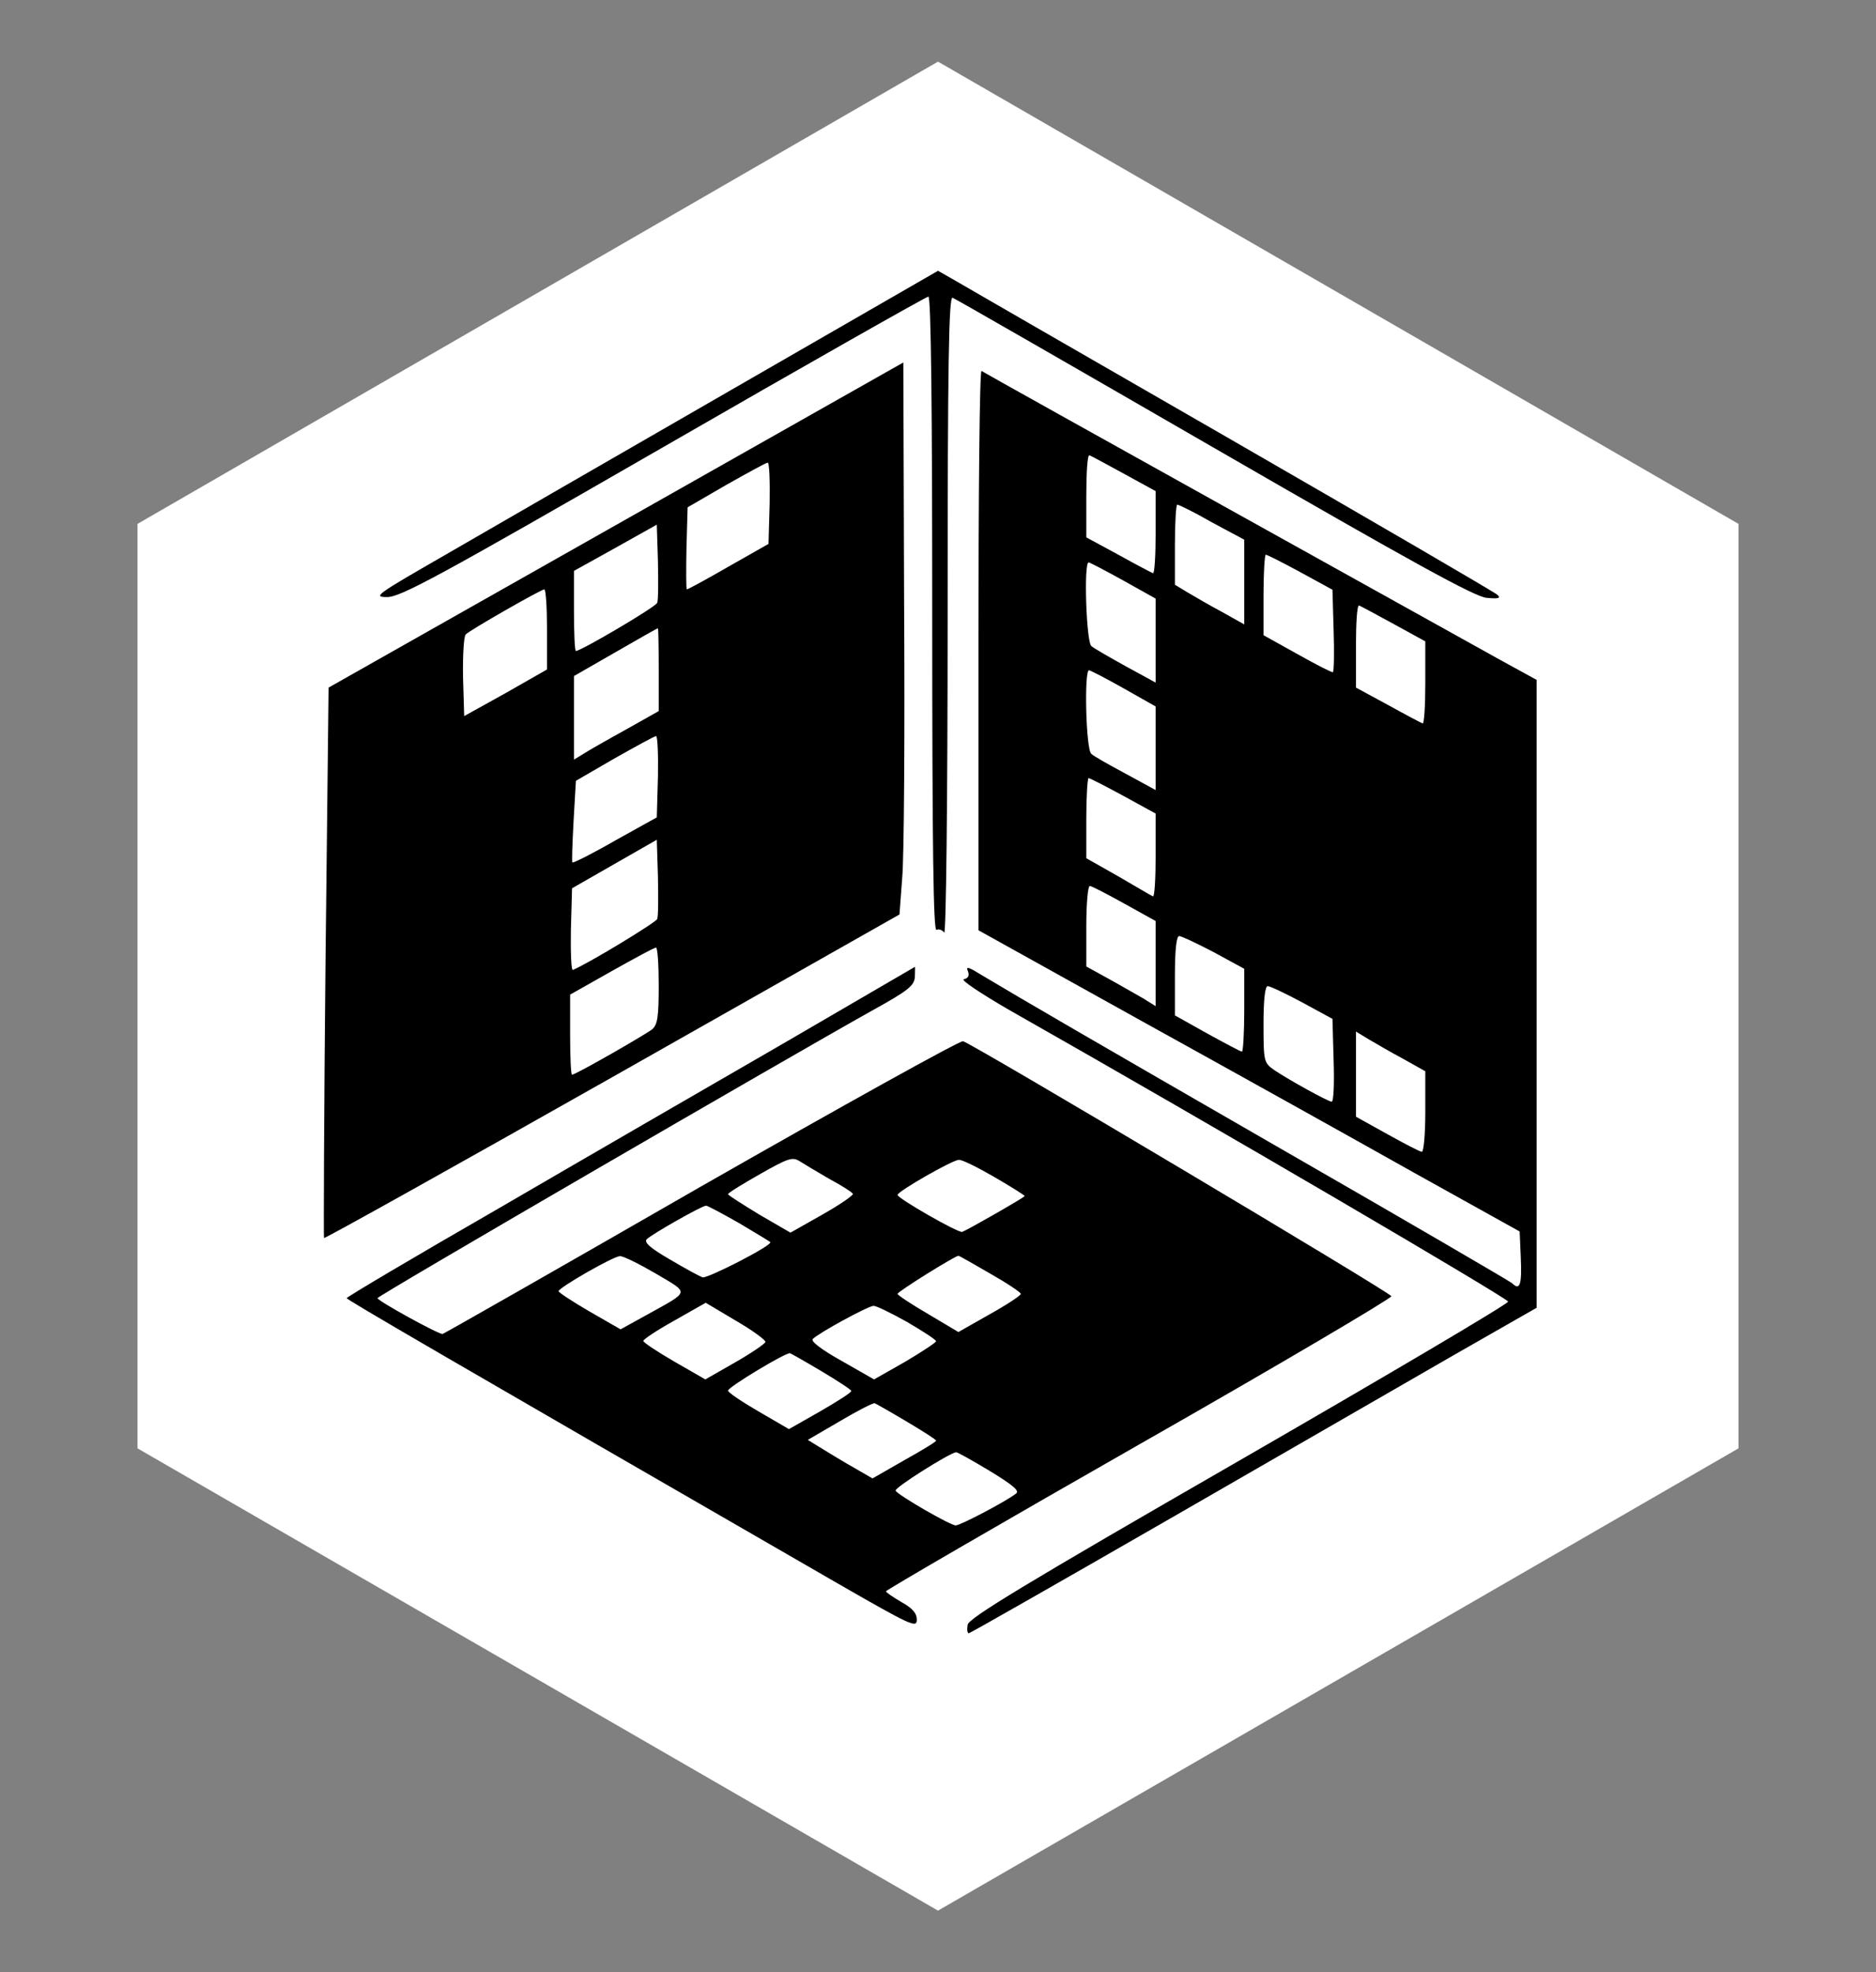 <?xml version="1.0" standalone="no"?>
<!DOCTYPE svg PUBLIC "-//W3C//DTD SVG 20010904//EN"
 "http://www.w3.org/TR/2001/REC-SVG-20010904/DTD/svg10.dtd">
<svg version="1.0" xmlns="http://www.w3.org/2000/svg"
     width="487pt" height="512pt" viewBox="0 0 487 512"
     preserveAspectRatio="xMidYMid meet">

  <rect x="0" y="0" width="487" height="512" fill="#808080" stroke="none"/>

  <!-- ★ 추가된 흰색 육각형 배경 ★ -->
  <polygon points="243.5 16 451.3 136 451.3 376 243.5 496 35.7 376 35.7 136"
           fill="#ffffff" stroke="none"/>

  <!-- ▼ 원본 로고 그룹: 내용은 건드리지 않았습니다 ▼ -->
<g transform="translate(0,512) scale(0.1,-0.1)"
fill="#000000" stroke="none">
<path d="M1890 4103 c-300 -173 -630 -363 -735 -424 -179 -103 -188 -109 -150
-109 35 0 133 53 718 390 373 215 682 390 687 390 7 0 10 -294 10 -826 0 -603
3 -823 11 -818 6 3 15 0 20 -7 5 -8 9 341 9 820 0 663 3 832 13 828 6 -2 312
-178 679 -390 516 -298 676 -386 707 -389 31 -3 38 -1 28 8 -6 6 -322 190
-702 409 -379 218 -703 405 -720 415 l-30 17 -545 -314z"/>
<path d="M1599 3757 l-746 -422 -8 -713 c-4 -392 -5 -715 -4 -716 2 -2 339
186 749 418 l745 422 7 94 c5 52 7 375 5 717 l-2 622 -746 -422z m399 57 l-3
-106 -104 -59 c-57 -33 -105 -59 -108 -59 -2 0 -2 48 -1 106 l3 107 100 58
c55 31 104 58 108 58 4 1 6 -47 5 -105z m-292 -259 c-4 -11 -198 -125 -211
-125 -3 0 -5 47 -5 104 l0 104 108 60 107 60 3 -96 c1 -52 1 -101 -2 -107z
m-286 -69 l0 -104 -107 -61 -108 -60 -3 101 c-1 56 2 106 7 111 12 12 194 116
204 117 4 0 7 -47 7 -104z m290 -104 l0 -108 -87 -49 c-49 -27 -98 -55 -110
-63 l-23 -14 0 108 0 109 108 62 c59 34 108 62 110 62 1 1 2 -48 2 -107z m-2
-278 l-3 -106 -108 -60 c-59 -34 -109 -59 -111 -57 -2 2 0 51 3 108 l6 104
100 58 c55 31 104 58 108 58 4 1 6 -47 5 -105z m-2 -370 c-4 -9 -176 -114
-219 -132 -4 -2 -6 45 -5 104 l3 108 110 63 110 63 3 -97 c1 -53 1 -102 -2
-109z m4 -172 c0 -82 -3 -102 -17 -114 -19 -15 -199 -118 -208 -118 -3 0 -5
47 -5 104 l0 104 108 61 c59 33 110 61 115 61 4 0 7 -44 7 -98z"/>
<path d="M2540 3433 l0 -728 428 -238 c235 -130 551 -306 702 -391 l275 -153
3 -71 c3 -69 -3 -83 -23 -63 -6 5 -273 161 -595 346 -517 298 -655 378 -789
458 -29 18 -34 18 -28 5 4 -11 0 -18 -11 -20 -9 -2 44 -37 118 -80 543 -308
1295 -749 1295 -757 0 -6 -315 -192 -700 -414 -554 -319 -701 -408 -703 -425
-2 -12 -1 -22 3 -22 3 0 238 134 523 298 284 164 615 354 734 423 l217 124 0
815 0 815 -102 56 c-92 51 -1322 735 -1339 746 -5 2 -8 -323 -8 -724z m378
457 l82 -45 0 -108 c0 -60 -3 -107 -7 -105 -5 2 -45 23 -90 48 l-83 45 0 108
c0 60 3 107 8 105 4 -1 44 -23 90 -48z m228 -126 l84 -45 0 -110 0 -110 -57
32 c-32 17 -73 41 -90 51 l-33 20 0 104 c0 57 3 104 6 104 4 0 45 -20 90 -46z
m229 -129 l84 -46 3 -105 c2 -58 1 -107 -2 -109 -3 -1 -44 20 -92 47 l-88 49
0 105 c0 57 3 104 6 104 3 0 43 -20 89 -45z m-459 -22 l84 -47 0 -109 0 -109
-77 42 c-43 24 -84 47 -90 53 -13 10 -20 217 -7 217 3 0 43 -21 90 -47z m702
-113 l82 -45 0 -108 c0 -60 -3 -107 -7 -105 -5 2 -45 23 -90 48 l-83 45 0 108
c0 60 3 107 8 105 4 -1 44 -23 90 -48z m-701 -167 l83 -47 0 -108 0 -109 -77
42 c-43 23 -84 46 -90 52 -14 10 -19 217 -6 217 3 0 44 -21 90 -47z m-1 -279
l84 -46 0 -109 c0 -61 -3 -108 -7 -106 -5 2 -45 26 -90 52 l-83 47 0 104 c0
57 3 104 6 104 3 0 44 -21 90 -46z m3 -280 l81 -45 0 -110 0 -111 -32 20 c-18
10 -59 34 -90 51 l-58 32 0 105 c0 57 4 104 9 104 5 0 45 -21 90 -46z m232
-126 l79 -43 0 -107 c0 -60 -3 -108 -6 -108 -3 0 -43 21 -90 47 l-84 47 0 103
c0 67 4 103 11 103 6 0 46 -19 90 -42z m229 -130 l79 -43 3 -108 c2 -59 0
-107 -5 -107 -9 0 -112 57 -149 82 -27 19 -28 22 -28 119 0 64 4 99 11 99 6 0
46 -19 89 -42z m263 -147 l57 -32 0 -105 c0 -57 -4 -104 -9 -104 -5 0 -45 21
-90 46 l-81 45 0 110 0 111 33 -20 c17 -10 58 -34 90 -51z"/>
<path d="M2035 2412 c-187 -108 -519 -300 -737 -427 -219 -126 -398 -232 -398
-235 0 -4 249 -149 1277 -742 188 -108 203 -115 203 -93 0 17 -11 30 -40 46
-22 13 -40 25 -40 28 0 3 296 175 657 381 362 206 656 380 655 385 -3 10
-1085 654 -1112 662 -8 2 -314 -168 -680 -377 -365 -210 -667 -382 -671 -383
-9 -2 -169 86 -169 93 0 6 1077 631 1283 746 96 53 110 65 112 88 0 14 1 26 0
26 0 0 -153 -89 -340 -198z m117 -352 c32 -17 60 -35 62 -39 3 -3 -33 -28 -79
-54 l-83 -47 -81 47 c-44 27 -81 50 -81 53 0 3 37 26 83 52 72 41 84 45 102
34 11 -7 46 -28 77 -46z m430 4 c43 -25 78 -47 78 -49 0 -3 -141 -84 -162 -93
-9 -4 -168 87 -168 96 0 9 141 90 159 91 8 1 50 -20 93 -45z m-662 -120 c44
-26 80 -48 80 -49 0 -11 -165 -95 -176 -91 -9 3 -47 24 -86 47 -50 29 -67 44
-59 52 13 13 143 87 154 87 4 0 43 -21 87 -46z m-218 -130 c89 -53 91 -44 -24
-108 l-67 -37 -80 46 c-45 26 -81 50 -81 53 0 9 141 90 159 91 8 1 50 -20 93
-45z m868 0 c44 -25 80 -49 80 -53 0 -4 -36 -28 -81 -53 l-81 -46 -79 47 c-43
25 -79 49 -79 52 0 6 148 98 158 99 2 0 39 -21 82 -46z m-583 -178 c-2 -5 -37
-29 -79 -53 l-77 -44 -80 46 c-45 26 -81 50 -81 54 0 4 36 28 81 53 l81 46 79
-47 c43 -25 77 -50 76 -55z m368 52 c41 -24 75 -46 75 -50 0 -3 -36 -27 -80
-53 l-81 -46 -84 48 c-52 29 -81 51 -75 57 16 16 144 86 158 86 7 0 46 -19 87
-42z m-222 -128 c42 -25 77 -48 77 -51 0 -4 -36 -27 -81 -53 l-81 -46 -79 46
c-43 25 -79 49 -79 54 0 9 151 100 161 97 3 -1 40 -22 82 -47z m220 -130 c42
-25 77 -47 77 -50 0 -3 -38 -26 -83 -51 l-82 -47 -45 26 c-25 14 -63 37 -84
50 l-39 24 84 49 c46 27 86 48 90 46 3 -1 40 -22 82 -47z m217 -129 c59 -36
77 -51 68 -58 -25 -20 -145 -83 -157 -83 -14 0 -149 78 -156 90 -5 7 140 98
157 100 4 0 43 -22 88 -49z"/>
</g>
</svg>
